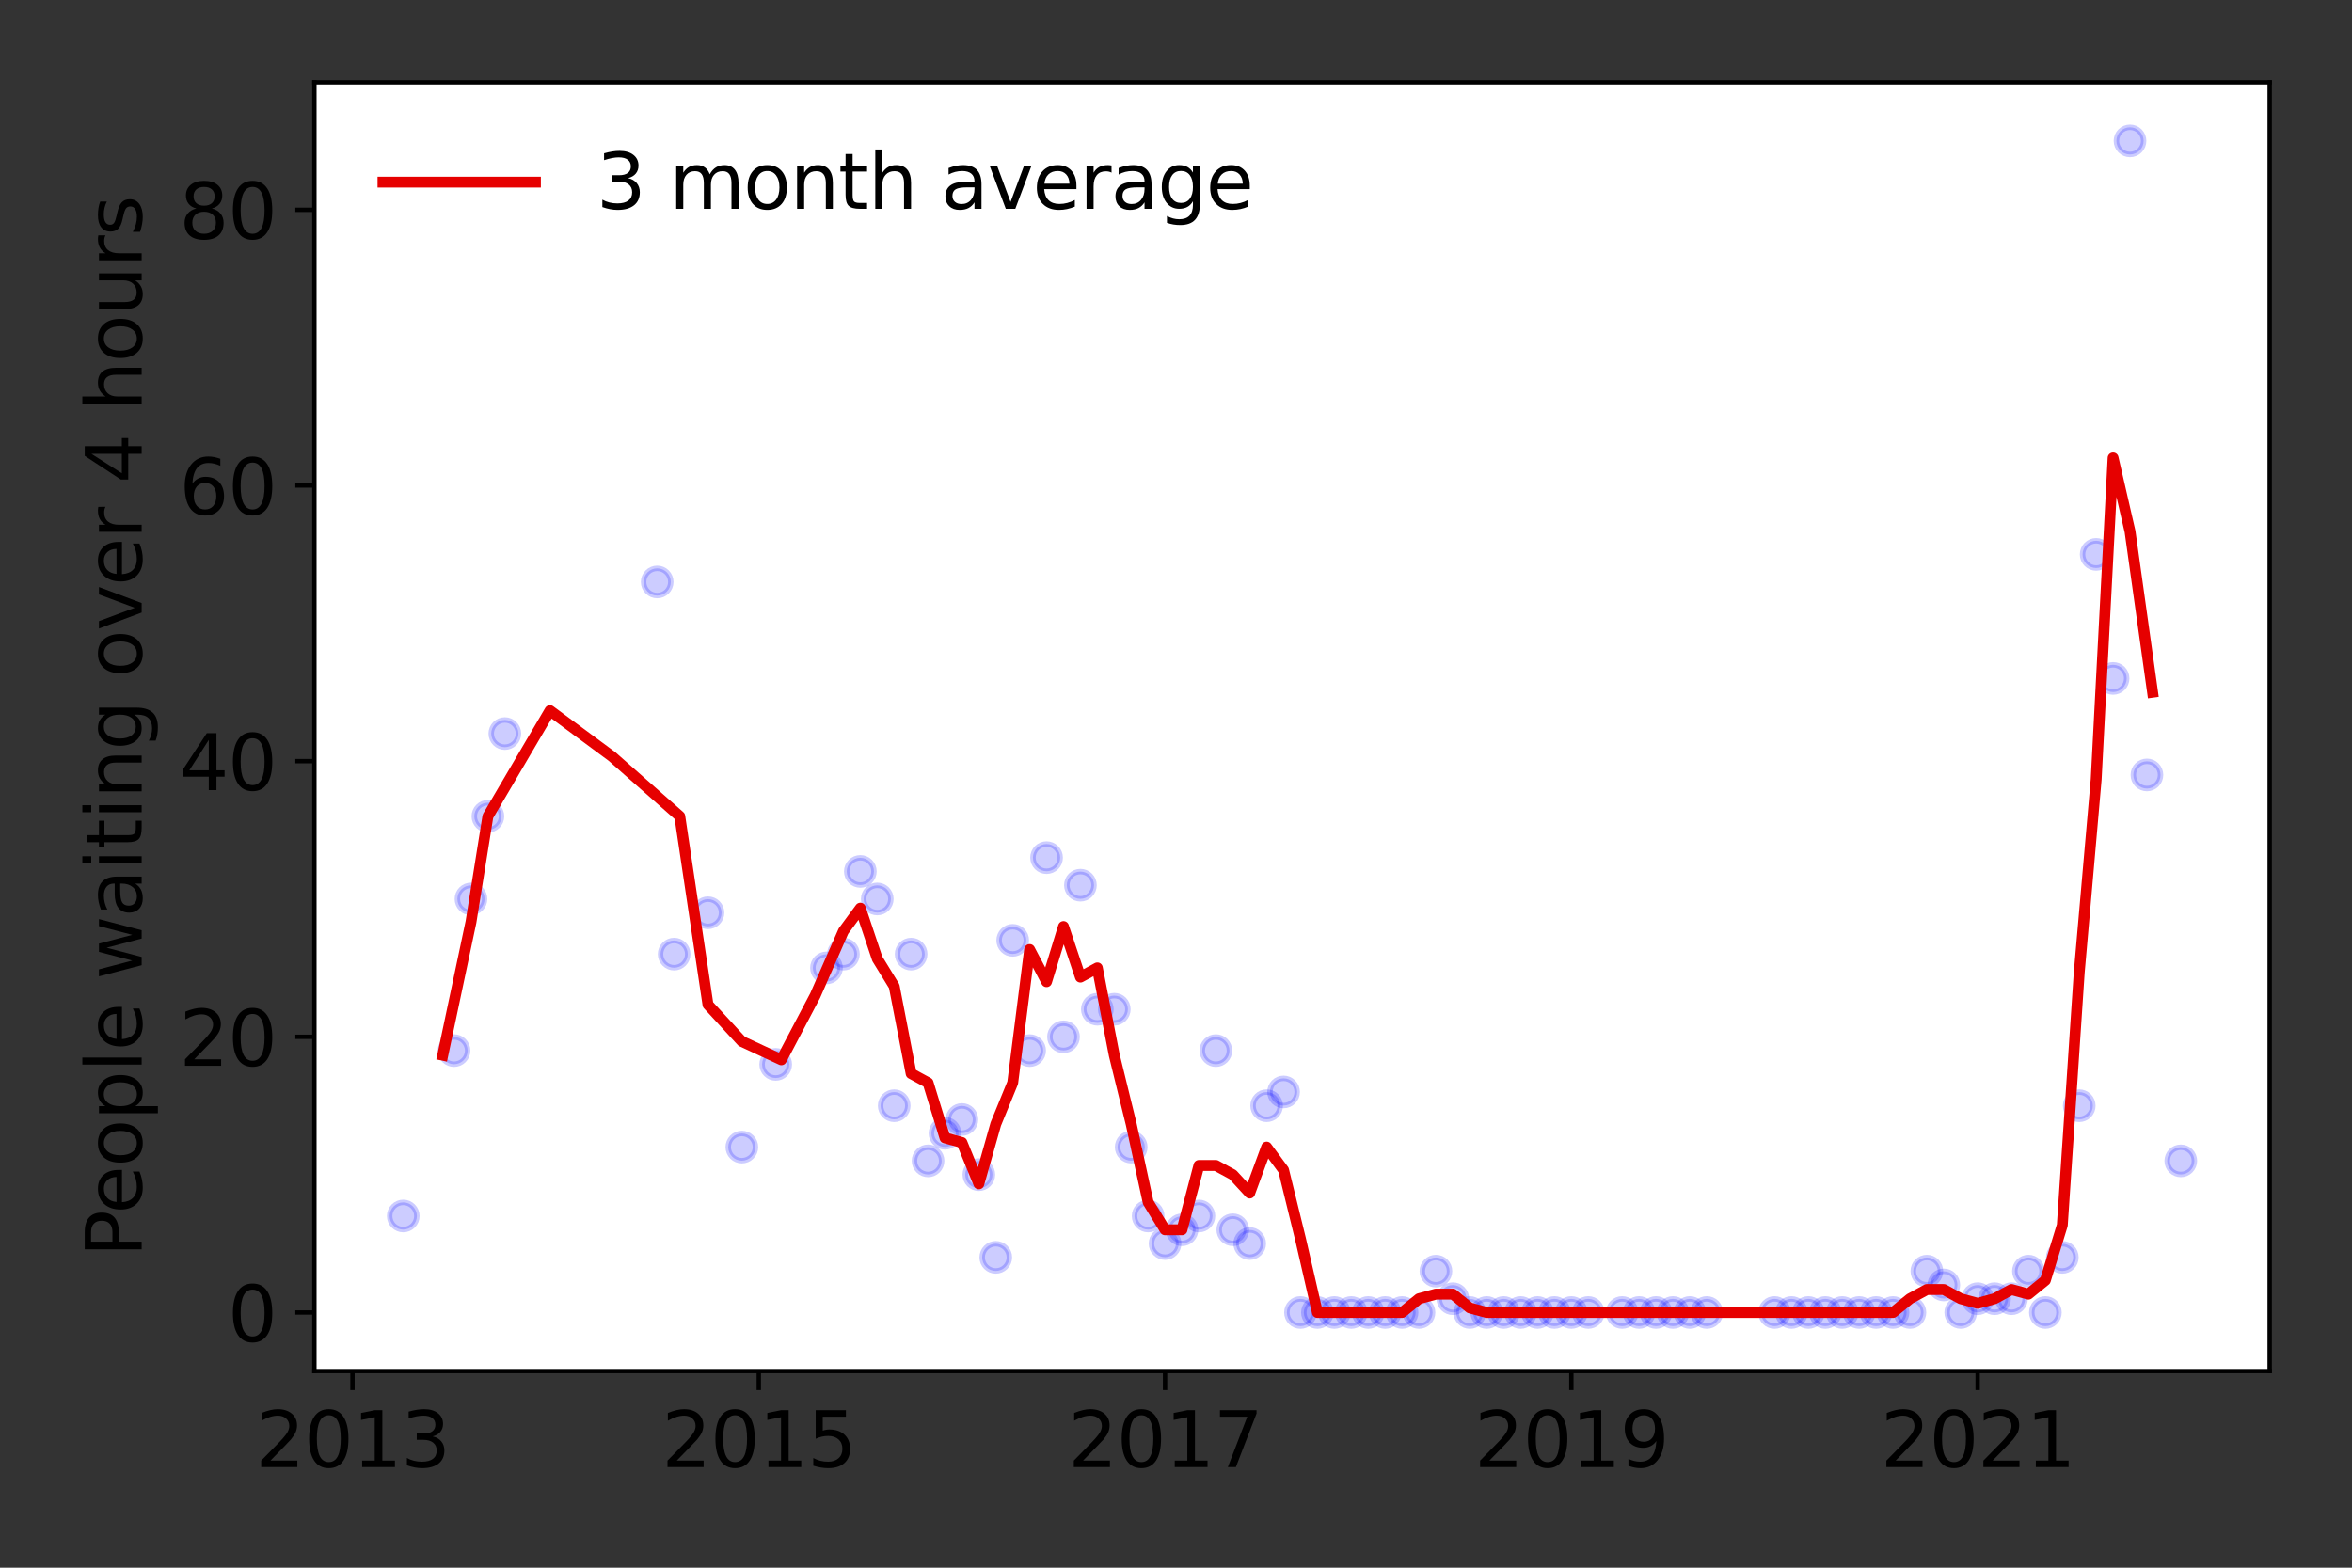 <?xml version="1.0" encoding="utf-8" standalone="no"?>
<!DOCTYPE svg PUBLIC "-//W3C//DTD SVG 1.1//EN"
  "http://www.w3.org/Graphics/SVG/1.1/DTD/svg11.dtd">
<svg height="288pt" version="1.1" viewBox="0 0 432 288" width="432pt" xmlns="http://www.w3.org/2000/svg" xmlns:xlink="http://www.w3.org/1999/xlink">
 <rect x="0" y="0" width="432" height="288" fill="#333333" stroke="none"/>
 <defs>
  <style type="text/css">*{stroke-linecap:butt;stroke-linejoin:round;}</style>
 </defs>
 <g id="figure_1">
  <g id="patch_1">
   <path d="M 0 288 
L 432 288 
L 432 0 
L 0 0 
z
" style="fill:none;"/>
  </g>
  <g id="axes_1">
   <g id="patch_2">
    <path d="M 57.745 251.88 
L 416.88 251.88 
L 416.88 15.12 
L 57.745 15.12 
z
" style="fill:#ffffff;"/>
   </g>
   <g id="matplotlib.axis_1">
    <g id="xtick_1">
     <g id="line2d_1">
      <defs>
       <path d="M 0 0 
L 0 3.5 
" id="m4ec3ceeb36" style="stroke:#000000;stroke-width:0.8;"/>
      </defs>
      <g>
       <use style="stroke:#000000;stroke-width:0.8;" x="64.741" xlink:href="#m4ec3ceeb36" y="251.88"/>
      </g>
     </g>
     <g id="text_1">
      <!-- 2013 -->
      <g transform="translate(46.926 269.518)scale(0.14 -0.14)">
       <defs>
        <path d="M 1228 531 
L 3431 531 
L 3431 0 
L 469 0 
L 469 531 
Q 828 903 1448 1529 
Q 2069 2156 2228 2338 
Q 2531 2678 2651 2914 
Q 2772 3150 2772 3378 
Q 2772 3750 2511 3984 
Q 2250 4219 1831 4219 
Q 1534 4219 1204 4116 
Q 875 4013 500 3803 
L 500 4441 
Q 881 4594 1212 4672 
Q 1544 4750 1819 4750 
Q 2544 4750 2975 4387 
Q 3406 4025 3406 3419 
Q 3406 3131 3298 2873 
Q 3191 2616 2906 2266 
Q 2828 2175 2409 1742 
Q 1991 1309 1228 531 
z
" id="DejaVuSans-32" transform="scale(0.016)"/>
        <path d="M 2034 4250 
Q 1547 4250 1301 3770 
Q 1056 3291 1056 2328 
Q 1056 1369 1301 889 
Q 1547 409 2034 409 
Q 2525 409 2770 889 
Q 3016 1369 3016 2328 
Q 3016 3291 2770 3770 
Q 2525 4250 2034 4250 
z
M 2034 4750 
Q 2819 4750 3233 4129 
Q 3647 3509 3647 2328 
Q 3647 1150 3233 529 
Q 2819 -91 2034 -91 
Q 1250 -91 836 529 
Q 422 1150 422 2328 
Q 422 3509 836 4129 
Q 1250 4750 2034 4750 
z
" id="DejaVuSans-30" transform="scale(0.016)"/>
        <path d="M 794 531 
L 1825 531 
L 1825 4091 
L 703 3866 
L 703 4441 
L 1819 4666 
L 2450 4666 
L 2450 531 
L 3481 531 
L 3481 0 
L 794 0 
L 794 531 
z
" id="DejaVuSans-31" transform="scale(0.016)"/>
        <path d="M 2597 2516 
Q 3050 2419 3304 2112 
Q 3559 1806 3559 1356 
Q 3559 666 3084 287 
Q 2609 -91 1734 -91 
Q 1441 -91 1130 -33 
Q 819 25 488 141 
L 488 750 
Q 750 597 1062 519 
Q 1375 441 1716 441 
Q 2309 441 2620 675 
Q 2931 909 2931 1356 
Q 2931 1769 2642 2001 
Q 2353 2234 1838 2234 
L 1294 2234 
L 1294 2753 
L 1863 2753 
Q 2328 2753 2575 2939 
Q 2822 3125 2822 3475 
Q 2822 3834 2567 4026 
Q 2313 4219 1838 4219 
Q 1578 4219 1281 4162 
Q 984 4106 628 3988 
L 628 4550 
Q 988 4650 1302 4700 
Q 1616 4750 1894 4750 
Q 2613 4750 3031 4423 
Q 3450 4097 3450 3541 
Q 3450 3153 3228 2886 
Q 3006 2619 2597 2516 
z
" id="DejaVuSans-33" transform="scale(0.016)"/>
       </defs>
       <use xlink:href="#DejaVuSans-32"/>
       <use x="63.623" xlink:href="#DejaVuSans-30"/>
       <use x="127.246" xlink:href="#DejaVuSans-31"/>
       <use x="190.869" xlink:href="#DejaVuSans-33"/>
      </g>
     </g>
    </g>
    <g id="xtick_2">
     <g id="line2d_2">
      <g>
       <use style="stroke:#000000;stroke-width:0.8;" x="139.367" xlink:href="#m4ec3ceeb36" y="251.88"/>
      </g>
     </g>
     <g id="text_2">
      <!-- 2015 -->
      <g transform="translate(121.552 269.518)scale(0.14 -0.14)">
       <defs>
        <path d="M 691 4666 
L 3169 4666 
L 3169 4134 
L 1269 4134 
L 1269 2991 
Q 1406 3038 1543 3061 
Q 1681 3084 1819 3084 
Q 2600 3084 3056 2656 
Q 3513 2228 3513 1497 
Q 3513 744 3044 326 
Q 2575 -91 1722 -91 
Q 1428 -91 1123 -41 
Q 819 9 494 109 
L 494 744 
Q 775 591 1075 516 
Q 1375 441 1709 441 
Q 2250 441 2565 725 
Q 2881 1009 2881 1497 
Q 2881 1984 2565 2268 
Q 2250 2553 1709 2553 
Q 1456 2553 1204 2497 
Q 953 2441 691 2322 
L 691 4666 
z
" id="DejaVuSans-35" transform="scale(0.016)"/>
       </defs>
       <use xlink:href="#DejaVuSans-32"/>
       <use x="63.623" xlink:href="#DejaVuSans-30"/>
       <use x="127.246" xlink:href="#DejaVuSans-31"/>
       <use x="190.869" xlink:href="#DejaVuSans-35"/>
      </g>
     </g>
    </g>
    <g id="xtick_3">
     <g id="line2d_3">
      <g>
       <use style="stroke:#000000;stroke-width:0.8;" x="213.992" xlink:href="#m4ec3ceeb36" y="251.88"/>
      </g>
     </g>
     <g id="text_3">
      <!-- 2017 -->
      <g transform="translate(196.177 269.518)scale(0.14 -0.14)">
       <defs>
        <path d="M 525 4666 
L 3525 4666 
L 3525 4397 
L 1831 0 
L 1172 0 
L 2766 4134 
L 525 4134 
L 525 4666 
z
" id="DejaVuSans-37" transform="scale(0.016)"/>
       </defs>
       <use xlink:href="#DejaVuSans-32"/>
       <use x="63.623" xlink:href="#DejaVuSans-30"/>
       <use x="127.246" xlink:href="#DejaVuSans-31"/>
       <use x="190.869" xlink:href="#DejaVuSans-37"/>
      </g>
     </g>
    </g>
    <g id="xtick_4">
     <g id="line2d_4">
      <g>
       <use style="stroke:#000000;stroke-width:0.8;" x="288.618" xlink:href="#m4ec3ceeb36" y="251.88"/>
      </g>
     </g>
     <g id="text_4">
      <!-- 2019 -->
      <g transform="translate(270.803 269.518)scale(0.14 -0.14)">
       <defs>
        <path d="M 703 97 
L 703 672 
Q 941 559 1184 500 
Q 1428 441 1663 441 
Q 2288 441 2617 861 
Q 2947 1281 2994 2138 
Q 2813 1869 2534 1725 
Q 2256 1581 1919 1581 
Q 1219 1581 811 2004 
Q 403 2428 403 3163 
Q 403 3881 828 4315 
Q 1253 4750 1959 4750 
Q 2769 4750 3195 4129 
Q 3622 3509 3622 2328 
Q 3622 1225 3098 567 
Q 2575 -91 1691 -91 
Q 1453 -91 1209 -44 
Q 966 3 703 97 
z
M 1959 2075 
Q 2384 2075 2632 2365 
Q 2881 2656 2881 3163 
Q 2881 3666 2632 3958 
Q 2384 4250 1959 4250 
Q 1534 4250 1286 3958 
Q 1038 3666 1038 3163 
Q 1038 2656 1286 2365 
Q 1534 2075 1959 2075 
z
" id="DejaVuSans-39" transform="scale(0.016)"/>
       </defs>
       <use xlink:href="#DejaVuSans-32"/>
       <use x="63.623" xlink:href="#DejaVuSans-30"/>
       <use x="127.246" xlink:href="#DejaVuSans-31"/>
       <use x="190.869" xlink:href="#DejaVuSans-39"/>
      </g>
     </g>
    </g>
    <g id="xtick_5">
     <g id="line2d_5">
      <g>
       <use style="stroke:#000000;stroke-width:0.8;" x="363.243" xlink:href="#m4ec3ceeb36" y="251.88"/>
      </g>
     </g>
     <g id="text_5">
      <!-- 2021 -->
      <g transform="translate(345.428 269.518)scale(0.14 -0.14)">
       <use xlink:href="#DejaVuSans-32"/>
       <use x="63.623" xlink:href="#DejaVuSans-30"/>
       <use x="127.246" xlink:href="#DejaVuSans-32"/>
       <use x="190.869" xlink:href="#DejaVuSans-31"/>
      </g>
     </g>
    </g>
   </g>
   <g id="matplotlib.axis_2">
    <g id="ytick_1">
     <g id="line2d_6">
      <defs>
       <path d="M 0 0 
L -3.5 0 
" id="m75cad07bdc" style="stroke:#000000;stroke-width:0.8;"/>
      </defs>
      <g>
       <use style="stroke:#000000;stroke-width:0.8;" x="57.745" xlink:href="#m75cad07bdc" y="241.118"/>
      </g>
     </g>
     <g id="text_6">
      <!-- 0 -->
      <g transform="translate(41.837 246.437)scale(0.14 -0.14)">
       <use xlink:href="#DejaVuSans-30"/>
      </g>
     </g>
    </g>
    <g id="ytick_2">
     <g id="line2d_7">
      <g>
       <use style="stroke:#000000;stroke-width:0.8;" x="57.745" xlink:href="#m75cad07bdc" y="190.474"/>
      </g>
     </g>
     <g id="text_7">
      <!-- 20 -->
      <g transform="translate(32.93 195.793)scale(0.14 -0.14)">
       <use xlink:href="#DejaVuSans-32"/>
       <use x="63.623" xlink:href="#DejaVuSans-30"/>
      </g>
     </g>
    </g>
    <g id="ytick_3">
     <g id="line2d_8">
      <g>
       <use style="stroke:#000000;stroke-width:0.8;" x="57.745" xlink:href="#m75cad07bdc" y="139.83"/>
      </g>
     </g>
     <g id="text_8">
      <!-- 40 -->
      <g transform="translate(32.93 145.149)scale(0.14 -0.14)">
       <defs>
        <path d="M 2419 4116 
L 825 1625 
L 2419 1625 
L 2419 4116 
z
M 2253 4666 
L 3047 4666 
L 3047 1625 
L 3713 1625 
L 3713 1100 
L 3047 1100 
L 3047 0 
L 2419 0 
L 2419 1100 
L 313 1100 
L 313 1709 
L 2253 4666 
z
" id="DejaVuSans-34" transform="scale(0.016)"/>
       </defs>
       <use xlink:href="#DejaVuSans-34"/>
       <use x="63.623" xlink:href="#DejaVuSans-30"/>
      </g>
     </g>
    </g>
    <g id="ytick_4">
     <g id="line2d_9">
      <g>
       <use style="stroke:#000000;stroke-width:0.8;" x="57.745" xlink:href="#m75cad07bdc" y="89.187"/>
      </g>
     </g>
     <g id="text_9">
      <!-- 60 -->
      <g transform="translate(32.93 94.506)scale(0.14 -0.14)">
       <defs>
        <path d="M 2113 2584 
Q 1688 2584 1439 2293 
Q 1191 2003 1191 1497 
Q 1191 994 1439 701 
Q 1688 409 2113 409 
Q 2538 409 2786 701 
Q 3034 994 3034 1497 
Q 3034 2003 2786 2293 
Q 2538 2584 2113 2584 
z
M 3366 4563 
L 3366 3988 
Q 3128 4100 2886 4159 
Q 2644 4219 2406 4219 
Q 1781 4219 1451 3797 
Q 1122 3375 1075 2522 
Q 1259 2794 1537 2939 
Q 1816 3084 2150 3084 
Q 2853 3084 3261 2657 
Q 3669 2231 3669 1497 
Q 3669 778 3244 343 
Q 2819 -91 2113 -91 
Q 1303 -91 875 529 
Q 447 1150 447 2328 
Q 447 3434 972 4092 
Q 1497 4750 2381 4750 
Q 2619 4750 2861 4703 
Q 3103 4656 3366 4563 
z
" id="DejaVuSans-36" transform="scale(0.016)"/>
       </defs>
       <use xlink:href="#DejaVuSans-36"/>
       <use x="63.623" xlink:href="#DejaVuSans-30"/>
      </g>
     </g>
    </g>
    <g id="ytick_5">
     <g id="line2d_10">
      <g>
       <use style="stroke:#000000;stroke-width:0.8;" x="57.745" xlink:href="#m75cad07bdc" y="38.543"/>
      </g>
     </g>
     <g id="text_10">
      <!-- 80 -->
      <g transform="translate(32.93 43.862)scale(0.14 -0.14)">
       <defs>
        <path d="M 2034 2216 
Q 1584 2216 1326 1975 
Q 1069 1734 1069 1313 
Q 1069 891 1326 650 
Q 1584 409 2034 409 
Q 2484 409 2743 651 
Q 3003 894 3003 1313 
Q 3003 1734 2745 1975 
Q 2488 2216 2034 2216 
z
M 1403 2484 
Q 997 2584 770 2862 
Q 544 3141 544 3541 
Q 544 4100 942 4425 
Q 1341 4750 2034 4750 
Q 2731 4750 3128 4425 
Q 3525 4100 3525 3541 
Q 3525 3141 3298 2862 
Q 3072 2584 2669 2484 
Q 3125 2378 3379 2068 
Q 3634 1759 3634 1313 
Q 3634 634 3220 271 
Q 2806 -91 2034 -91 
Q 1263 -91 848 271 
Q 434 634 434 1313 
Q 434 1759 690 2068 
Q 947 2378 1403 2484 
z
M 1172 3481 
Q 1172 3119 1398 2916 
Q 1625 2713 2034 2713 
Q 2441 2713 2670 2916 
Q 2900 3119 2900 3481 
Q 2900 3844 2670 4047 
Q 2441 4250 2034 4250 
Q 1625 4250 1398 4047 
Q 1172 3844 1172 3481 
z
" id="DejaVuSans-38" transform="scale(0.016)"/>
       </defs>
       <use xlink:href="#DejaVuSans-38"/>
       <use x="63.623" xlink:href="#DejaVuSans-30"/>
      </g>
     </g>
    </g>
    <g id="text_11">
     <!-- People waiting over 4 hours -->
     <g transform="translate(26.018 230.925)rotate(-90)scale(0.14 -0.14)">
      <defs>
       <path d="M 1259 4147 
L 1259 2394 
L 2053 2394 
Q 2494 2394 2734 2622 
Q 2975 2850 2975 3272 
Q 2975 3691 2734 3919 
Q 2494 4147 2053 4147 
L 1259 4147 
z
M 628 4666 
L 2053 4666 
Q 2838 4666 3239 4311 
Q 3641 3956 3641 3272 
Q 3641 2581 3239 2228 
Q 2838 1875 2053 1875 
L 1259 1875 
L 1259 0 
L 628 0 
L 628 4666 
z
" id="DejaVuSans-50" transform="scale(0.016)"/>
       <path d="M 3597 1894 
L 3597 1613 
L 953 1613 
Q 991 1019 1311 708 
Q 1631 397 2203 397 
Q 2534 397 2845 478 
Q 3156 559 3463 722 
L 3463 178 
Q 3153 47 2828 -22 
Q 2503 -91 2169 -91 
Q 1331 -91 842 396 
Q 353 884 353 1716 
Q 353 2575 817 3079 
Q 1281 3584 2069 3584 
Q 2775 3584 3186 3129 
Q 3597 2675 3597 1894 
z
M 3022 2063 
Q 3016 2534 2758 2815 
Q 2500 3097 2075 3097 
Q 1594 3097 1305 2825 
Q 1016 2553 972 2059 
L 3022 2063 
z
" id="DejaVuSans-65" transform="scale(0.016)"/>
       <path d="M 1959 3097 
Q 1497 3097 1228 2736 
Q 959 2375 959 1747 
Q 959 1119 1226 758 
Q 1494 397 1959 397 
Q 2419 397 2687 759 
Q 2956 1122 2956 1747 
Q 2956 2369 2687 2733 
Q 2419 3097 1959 3097 
z
M 1959 3584 
Q 2709 3584 3137 3096 
Q 3566 2609 3566 1747 
Q 3566 888 3137 398 
Q 2709 -91 1959 -91 
Q 1206 -91 779 398 
Q 353 888 353 1747 
Q 353 2609 779 3096 
Q 1206 3584 1959 3584 
z
" id="DejaVuSans-6f" transform="scale(0.016)"/>
       <path d="M 1159 525 
L 1159 -1331 
L 581 -1331 
L 581 3500 
L 1159 3500 
L 1159 2969 
Q 1341 3281 1617 3432 
Q 1894 3584 2278 3584 
Q 2916 3584 3314 3078 
Q 3713 2572 3713 1747 
Q 3713 922 3314 415 
Q 2916 -91 2278 -91 
Q 1894 -91 1617 61 
Q 1341 213 1159 525 
z
M 3116 1747 
Q 3116 2381 2855 2742 
Q 2594 3103 2138 3103 
Q 1681 3103 1420 2742 
Q 1159 2381 1159 1747 
Q 1159 1113 1420 752 
Q 1681 391 2138 391 
Q 2594 391 2855 752 
Q 3116 1113 3116 1747 
z
" id="DejaVuSans-70" transform="scale(0.016)"/>
       <path d="M 603 4863 
L 1178 4863 
L 1178 0 
L 603 0 
L 603 4863 
z
" id="DejaVuSans-6c" transform="scale(0.016)"/>
       <path id="DejaVuSans-20" transform="scale(0.016)"/>
       <path d="M 269 3500 
L 844 3500 
L 1563 769 
L 2278 3500 
L 2956 3500 
L 3675 769 
L 4391 3500 
L 4966 3500 
L 4050 0 
L 3372 0 
L 2619 2869 
L 1863 0 
L 1184 0 
L 269 3500 
z
" id="DejaVuSans-77" transform="scale(0.016)"/>
       <path d="M 2194 1759 
Q 1497 1759 1228 1600 
Q 959 1441 959 1056 
Q 959 750 1161 570 
Q 1363 391 1709 391 
Q 2188 391 2477 730 
Q 2766 1069 2766 1631 
L 2766 1759 
L 2194 1759 
z
M 3341 1997 
L 3341 0 
L 2766 0 
L 2766 531 
Q 2569 213 2275 61 
Q 1981 -91 1556 -91 
Q 1019 -91 701 211 
Q 384 513 384 1019 
Q 384 1609 779 1909 
Q 1175 2209 1959 2209 
L 2766 2209 
L 2766 2266 
Q 2766 2663 2505 2880 
Q 2244 3097 1772 3097 
Q 1472 3097 1187 3025 
Q 903 2953 641 2809 
L 641 3341 
Q 956 3463 1253 3523 
Q 1550 3584 1831 3584 
Q 2591 3584 2966 3190 
Q 3341 2797 3341 1997 
z
" id="DejaVuSans-61" transform="scale(0.016)"/>
       <path d="M 603 3500 
L 1178 3500 
L 1178 0 
L 603 0 
L 603 3500 
z
M 603 4863 
L 1178 4863 
L 1178 4134 
L 603 4134 
L 603 4863 
z
" id="DejaVuSans-69" transform="scale(0.016)"/>
       <path d="M 1172 4494 
L 1172 3500 
L 2356 3500 
L 2356 3053 
L 1172 3053 
L 1172 1153 
Q 1172 725 1289 603 
Q 1406 481 1766 481 
L 2356 481 
L 2356 0 
L 1766 0 
Q 1100 0 847 248 
Q 594 497 594 1153 
L 594 3053 
L 172 3053 
L 172 3500 
L 594 3500 
L 594 4494 
L 1172 4494 
z
" id="DejaVuSans-74" transform="scale(0.016)"/>
       <path d="M 3513 2113 
L 3513 0 
L 2938 0 
L 2938 2094 
Q 2938 2591 2744 2837 
Q 2550 3084 2163 3084 
Q 1697 3084 1428 2787 
Q 1159 2491 1159 1978 
L 1159 0 
L 581 0 
L 581 3500 
L 1159 3500 
L 1159 2956 
Q 1366 3272 1645 3428 
Q 1925 3584 2291 3584 
Q 2894 3584 3203 3211 
Q 3513 2838 3513 2113 
z
" id="DejaVuSans-6e" transform="scale(0.016)"/>
       <path d="M 2906 1791 
Q 2906 2416 2648 2759 
Q 2391 3103 1925 3103 
Q 1463 3103 1205 2759 
Q 947 2416 947 1791 
Q 947 1169 1205 825 
Q 1463 481 1925 481 
Q 2391 481 2648 825 
Q 2906 1169 2906 1791 
z
M 3481 434 
Q 3481 -459 3084 -895 
Q 2688 -1331 1869 -1331 
Q 1566 -1331 1297 -1286 
Q 1028 -1241 775 -1147 
L 775 -588 
Q 1028 -725 1275 -790 
Q 1522 -856 1778 -856 
Q 2344 -856 2625 -561 
Q 2906 -266 2906 331 
L 2906 616 
Q 2728 306 2450 153 
Q 2172 0 1784 0 
Q 1141 0 747 490 
Q 353 981 353 1791 
Q 353 2603 747 3093 
Q 1141 3584 1784 3584 
Q 2172 3584 2450 3431 
Q 2728 3278 2906 2969 
L 2906 3500 
L 3481 3500 
L 3481 434 
z
" id="DejaVuSans-67" transform="scale(0.016)"/>
       <path d="M 191 3500 
L 800 3500 
L 1894 563 
L 2988 3500 
L 3597 3500 
L 2284 0 
L 1503 0 
L 191 3500 
z
" id="DejaVuSans-76" transform="scale(0.016)"/>
       <path d="M 2631 2963 
Q 2534 3019 2420 3045 
Q 2306 3072 2169 3072 
Q 1681 3072 1420 2755 
Q 1159 2438 1159 1844 
L 1159 0 
L 581 0 
L 581 3500 
L 1159 3500 
L 1159 2956 
Q 1341 3275 1631 3429 
Q 1922 3584 2338 3584 
Q 2397 3584 2469 3576 
Q 2541 3569 2628 3553 
L 2631 2963 
z
" id="DejaVuSans-72" transform="scale(0.016)"/>
       <path d="M 3513 2113 
L 3513 0 
L 2938 0 
L 2938 2094 
Q 2938 2591 2744 2837 
Q 2550 3084 2163 3084 
Q 1697 3084 1428 2787 
Q 1159 2491 1159 1978 
L 1159 0 
L 581 0 
L 581 4863 
L 1159 4863 
L 1159 2956 
Q 1366 3272 1645 3428 
Q 1925 3584 2291 3584 
Q 2894 3584 3203 3211 
Q 3513 2838 3513 2113 
z
" id="DejaVuSans-68" transform="scale(0.016)"/>
       <path d="M 544 1381 
L 544 3500 
L 1119 3500 
L 1119 1403 
Q 1119 906 1312 657 
Q 1506 409 1894 409 
Q 2359 409 2629 706 
Q 2900 1003 2900 1516 
L 2900 3500 
L 3475 3500 
L 3475 0 
L 2900 0 
L 2900 538 
Q 2691 219 2414 64 
Q 2138 -91 1772 -91 
Q 1169 -91 856 284 
Q 544 659 544 1381 
z
M 1991 3584 
L 1991 3584 
z
" id="DejaVuSans-75" transform="scale(0.016)"/>
       <path d="M 2834 3397 
L 2834 2853 
Q 2591 2978 2328 3040 
Q 2066 3103 1784 3103 
Q 1356 3103 1142 2972 
Q 928 2841 928 2578 
Q 928 2378 1081 2264 
Q 1234 2150 1697 2047 
L 1894 2003 
Q 2506 1872 2764 1633 
Q 3022 1394 3022 966 
Q 3022 478 2636 193 
Q 2250 -91 1575 -91 
Q 1294 -91 989 -36 
Q 684 19 347 128 
L 347 722 
Q 666 556 975 473 
Q 1284 391 1588 391 
Q 1994 391 2212 530 
Q 2431 669 2431 922 
Q 2431 1156 2273 1281 
Q 2116 1406 1581 1522 
L 1381 1569 
Q 847 1681 609 1914 
Q 372 2147 372 2553 
Q 372 3047 722 3315 
Q 1072 3584 1716 3584 
Q 2034 3584 2315 3537 
Q 2597 3491 2834 3397 
z
" id="DejaVuSans-73" transform="scale(0.016)"/>
      </defs>
      <use xlink:href="#DejaVuSans-50"/>
      <use x="56.678" xlink:href="#DejaVuSans-65"/>
      <use x="118.201" xlink:href="#DejaVuSans-6f"/>
      <use x="179.383" xlink:href="#DejaVuSans-70"/>
      <use x="242.859" xlink:href="#DejaVuSans-6c"/>
      <use x="270.643" xlink:href="#DejaVuSans-65"/>
      <use x="332.166" xlink:href="#DejaVuSans-20"/>
      <use x="363.953" xlink:href="#DejaVuSans-77"/>
      <use x="445.74" xlink:href="#DejaVuSans-61"/>
      <use x="507.02" xlink:href="#DejaVuSans-69"/>
      <use x="534.803" xlink:href="#DejaVuSans-74"/>
      <use x="574.012" xlink:href="#DejaVuSans-69"/>
      <use x="601.795" xlink:href="#DejaVuSans-6e"/>
      <use x="665.174" xlink:href="#DejaVuSans-67"/>
      <use x="728.65" xlink:href="#DejaVuSans-20"/>
      <use x="760.438" xlink:href="#DejaVuSans-6f"/>
      <use x="821.619" xlink:href="#DejaVuSans-76"/>
      <use x="880.799" xlink:href="#DejaVuSans-65"/>
      <use x="942.322" xlink:href="#DejaVuSans-72"/>
      <use x="983.436" xlink:href="#DejaVuSans-20"/>
      <use x="1015.223" xlink:href="#DejaVuSans-34"/>
      <use x="1078.846" xlink:href="#DejaVuSans-20"/>
      <use x="1110.633" xlink:href="#DejaVuSans-68"/>
      <use x="1174.012" xlink:href="#DejaVuSans-6f"/>
      <use x="1235.193" xlink:href="#DejaVuSans-75"/>
      <use x="1298.572" xlink:href="#DejaVuSans-72"/>
      <use x="1339.686" xlink:href="#DejaVuSans-73"/>
     </g>
    </g>
   </g>
   <g id="line2d_11">
    <defs>
     <path d="M 0 2.5 
C 0.663 2.5 1.299 2.237 1.768 1.768 
C 2.237 1.299 2.5 0.663 2.5 0 
C 2.5 -0.663 2.237 -1.299 1.768 -1.768 
C 1.299 -2.237 0.663 -2.5 0 -2.5 
C -0.663 -2.5 -1.299 -2.237 -1.768 -1.768 
C -2.237 -1.299 -2.5 -0.663 -2.5 0 
C -2.5 0.663 -2.237 1.299 -1.768 1.768 
C -1.299 2.237 -0.663 2.5 0 2.5 
z
" id="m54a69dcdd5" style="stroke:#0000ff;stroke-opacity:0.2;"/>
    </defs>
    <g clip-path="url(#pb41543abfb)">
     <use style="fill:#0000ff;fill-opacity:0.2;stroke:#0000ff;stroke-opacity:0.2;" x="400.556" xlink:href="#m54a69dcdd5" y="213.264"/>
     <use style="fill:#0000ff;fill-opacity:0.2;stroke:#0000ff;stroke-opacity:0.2;" x="394.337" xlink:href="#m54a69dcdd5" y="142.363"/>
     <use style="fill:#0000ff;fill-opacity:0.2;stroke:#0000ff;stroke-opacity:0.2;" x="391.228" xlink:href="#m54a69dcdd5" y="25.882"/>
     <use style="fill:#0000ff;fill-opacity:0.2;stroke:#0000ff;stroke-opacity:0.2;" x="388.118" xlink:href="#m54a69dcdd5" y="124.637"/>
     <use style="fill:#0000ff;fill-opacity:0.2;stroke:#0000ff;stroke-opacity:0.2;" x="385.009" xlink:href="#m54a69dcdd5" y="101.848"/>
     <use style="fill:#0000ff;fill-opacity:0.2;stroke:#0000ff;stroke-opacity:0.2;" x="381.899" xlink:href="#m54a69dcdd5" y="203.135"/>
     <use style="fill:#0000ff;fill-opacity:0.2;stroke:#0000ff;stroke-opacity:0.2;" x="378.79" xlink:href="#m54a69dcdd5" y="230.989"/>
     <use style="fill:#0000ff;fill-opacity:0.2;stroke:#0000ff;stroke-opacity:0.2;" x="375.681" xlink:href="#m54a69dcdd5" y="241.118"/>
     <use style="fill:#0000ff;fill-opacity:0.2;stroke:#0000ff;stroke-opacity:0.2;" x="372.571" xlink:href="#m54a69dcdd5" y="233.522"/>
     <use style="fill:#0000ff;fill-opacity:0.2;stroke:#0000ff;stroke-opacity:0.2;" x="369.462" xlink:href="#m54a69dcdd5" y="238.586"/>
     <use style="fill:#0000ff;fill-opacity:0.2;stroke:#0000ff;stroke-opacity:0.2;" x="366.352" xlink:href="#m54a69dcdd5" y="238.586"/>
     <use style="fill:#0000ff;fill-opacity:0.2;stroke:#0000ff;stroke-opacity:0.2;" x="363.243" xlink:href="#m54a69dcdd5" y="238.586"/>
     <use style="fill:#0000ff;fill-opacity:0.2;stroke:#0000ff;stroke-opacity:0.2;" x="360.134" xlink:href="#m54a69dcdd5" y="241.118"/>
     <use style="fill:#0000ff;fill-opacity:0.2;stroke:#0000ff;stroke-opacity:0.2;" x="357.024" xlink:href="#m54a69dcdd5" y="236.054"/>
     <use style="fill:#0000ff;fill-opacity:0.2;stroke:#0000ff;stroke-opacity:0.2;" x="353.915" xlink:href="#m54a69dcdd5" y="233.522"/>
     <use style="fill:#0000ff;fill-opacity:0.2;stroke:#0000ff;stroke-opacity:0.2;" x="350.805" xlink:href="#m54a69dcdd5" y="241.118"/>
     <use style="fill:#0000ff;fill-opacity:0.2;stroke:#0000ff;stroke-opacity:0.2;" x="347.696" xlink:href="#m54a69dcdd5" y="241.118"/>
     <use style="fill:#0000ff;fill-opacity:0.2;stroke:#0000ff;stroke-opacity:0.2;" x="344.587" xlink:href="#m54a69dcdd5" y="241.118"/>
     <use style="fill:#0000ff;fill-opacity:0.2;stroke:#0000ff;stroke-opacity:0.2;" x="341.477" xlink:href="#m54a69dcdd5" y="241.118"/>
     <use style="fill:#0000ff;fill-opacity:0.2;stroke:#0000ff;stroke-opacity:0.2;" x="338.368" xlink:href="#m54a69dcdd5" y="241.118"/>
     <use style="fill:#0000ff;fill-opacity:0.2;stroke:#0000ff;stroke-opacity:0.2;" x="335.258" xlink:href="#m54a69dcdd5" y="241.118"/>
     <use style="fill:#0000ff;fill-opacity:0.2;stroke:#0000ff;stroke-opacity:0.2;" x="332.149" xlink:href="#m54a69dcdd5" y="241.118"/>
     <use style="fill:#0000ff;fill-opacity:0.2;stroke:#0000ff;stroke-opacity:0.2;" x="329.04" xlink:href="#m54a69dcdd5" y="241.118"/>
     <use style="fill:#0000ff;fill-opacity:0.2;stroke:#0000ff;stroke-opacity:0.2;" x="325.93" xlink:href="#m54a69dcdd5" y="241.118"/>
     <use style="fill:#0000ff;fill-opacity:0.2;stroke:#0000ff;stroke-opacity:0.2;" x="313.493" xlink:href="#m54a69dcdd5" y="241.118"/>
     <use style="fill:#0000ff;fill-opacity:0.2;stroke:#0000ff;stroke-opacity:0.2;" x="310.383" xlink:href="#m54a69dcdd5" y="241.118"/>
     <use style="fill:#0000ff;fill-opacity:0.2;stroke:#0000ff;stroke-opacity:0.2;" x="307.274" xlink:href="#m54a69dcdd5" y="241.118"/>
     <use style="fill:#0000ff;fill-opacity:0.2;stroke:#0000ff;stroke-opacity:0.2;" x="304.164" xlink:href="#m54a69dcdd5" y="241.118"/>
     <use style="fill:#0000ff;fill-opacity:0.2;stroke:#0000ff;stroke-opacity:0.2;" x="301.055" xlink:href="#m54a69dcdd5" y="241.118"/>
     <use style="fill:#0000ff;fill-opacity:0.2;stroke:#0000ff;stroke-opacity:0.2;" x="297.946" xlink:href="#m54a69dcdd5" y="241.118"/>
     <use style="fill:#0000ff;fill-opacity:0.2;stroke:#0000ff;stroke-opacity:0.2;" x="291.727" xlink:href="#m54a69dcdd5" y="241.118"/>
     <use style="fill:#0000ff;fill-opacity:0.2;stroke:#0000ff;stroke-opacity:0.2;" x="288.618" xlink:href="#m54a69dcdd5" y="241.118"/>
     <use style="fill:#0000ff;fill-opacity:0.2;stroke:#0000ff;stroke-opacity:0.2;" x="285.508" xlink:href="#m54a69dcdd5" y="241.118"/>
     <use style="fill:#0000ff;fill-opacity:0.2;stroke:#0000ff;stroke-opacity:0.2;" x="282.399" xlink:href="#m54a69dcdd5" y="241.118"/>
     <use style="fill:#0000ff;fill-opacity:0.2;stroke:#0000ff;stroke-opacity:0.2;" x="279.289" xlink:href="#m54a69dcdd5" y="241.118"/>
     <use style="fill:#0000ff;fill-opacity:0.2;stroke:#0000ff;stroke-opacity:0.2;" x="276.18" xlink:href="#m54a69dcdd5" y="241.118"/>
     <use style="fill:#0000ff;fill-opacity:0.2;stroke:#0000ff;stroke-opacity:0.2;" x="273.071" xlink:href="#m54a69dcdd5" y="241.118"/>
     <use style="fill:#0000ff;fill-opacity:0.2;stroke:#0000ff;stroke-opacity:0.2;" x="269.961" xlink:href="#m54a69dcdd5" y="241.118"/>
     <use style="fill:#0000ff;fill-opacity:0.2;stroke:#0000ff;stroke-opacity:0.2;" x="266.852" xlink:href="#m54a69dcdd5" y="238.586"/>
     <use style="fill:#0000ff;fill-opacity:0.2;stroke:#0000ff;stroke-opacity:0.2;" x="263.742" xlink:href="#m54a69dcdd5" y="233.522"/>
     <use style="fill:#0000ff;fill-opacity:0.2;stroke:#0000ff;stroke-opacity:0.2;" x="260.633" xlink:href="#m54a69dcdd5" y="241.118"/>
     <use style="fill:#0000ff;fill-opacity:0.2;stroke:#0000ff;stroke-opacity:0.2;" x="257.524" xlink:href="#m54a69dcdd5" y="241.118"/>
     <use style="fill:#0000ff;fill-opacity:0.2;stroke:#0000ff;stroke-opacity:0.2;" x="254.414" xlink:href="#m54a69dcdd5" y="241.118"/>
     <use style="fill:#0000ff;fill-opacity:0.2;stroke:#0000ff;stroke-opacity:0.2;" x="251.305" xlink:href="#m54a69dcdd5" y="241.118"/>
     <use style="fill:#0000ff;fill-opacity:0.2;stroke:#0000ff;stroke-opacity:0.2;" x="248.195" xlink:href="#m54a69dcdd5" y="241.118"/>
     <use style="fill:#0000ff;fill-opacity:0.2;stroke:#0000ff;stroke-opacity:0.2;" x="245.086" xlink:href="#m54a69dcdd5" y="241.118"/>
     <use style="fill:#0000ff;fill-opacity:0.2;stroke:#0000ff;stroke-opacity:0.2;" x="241.977" xlink:href="#m54a69dcdd5" y="241.118"/>
     <use style="fill:#0000ff;fill-opacity:0.2;stroke:#0000ff;stroke-opacity:0.2;" x="238.867" xlink:href="#m54a69dcdd5" y="241.118"/>
     <use style="fill:#0000ff;fill-opacity:0.2;stroke:#0000ff;stroke-opacity:0.2;" x="235.758" xlink:href="#m54a69dcdd5" y="200.603"/>
     <use style="fill:#0000ff;fill-opacity:0.2;stroke:#0000ff;stroke-opacity:0.2;" x="232.648" xlink:href="#m54a69dcdd5" y="203.135"/>
     <use style="fill:#0000ff;fill-opacity:0.2;stroke:#0000ff;stroke-opacity:0.2;" x="229.539" xlink:href="#m54a69dcdd5" y="228.457"/>
     <use style="fill:#0000ff;fill-opacity:0.2;stroke:#0000ff;stroke-opacity:0.2;" x="226.43" xlink:href="#m54a69dcdd5" y="225.925"/>
     <use style="fill:#0000ff;fill-opacity:0.2;stroke:#0000ff;stroke-opacity:0.2;" x="223.32" xlink:href="#m54a69dcdd5" y="193.007"/>
     <use style="fill:#0000ff;fill-opacity:0.2;stroke:#0000ff;stroke-opacity:0.2;" x="220.211" xlink:href="#m54a69dcdd5" y="223.393"/>
     <use style="fill:#0000ff;fill-opacity:0.2;stroke:#0000ff;stroke-opacity:0.2;" x="217.101" xlink:href="#m54a69dcdd5" y="225.925"/>
     <use style="fill:#0000ff;fill-opacity:0.2;stroke:#0000ff;stroke-opacity:0.2;" x="213.992" xlink:href="#m54a69dcdd5" y="228.457"/>
     <use style="fill:#0000ff;fill-opacity:0.2;stroke:#0000ff;stroke-opacity:0.2;" x="210.883" xlink:href="#m54a69dcdd5" y="223.393"/>
     <use style="fill:#0000ff;fill-opacity:0.2;stroke:#0000ff;stroke-opacity:0.2;" x="207.773" xlink:href="#m54a69dcdd5" y="210.732"/>
     <use style="fill:#0000ff;fill-opacity:0.2;stroke:#0000ff;stroke-opacity:0.2;" x="204.664" xlink:href="#m54a69dcdd5" y="185.41"/>
     <use style="fill:#0000ff;fill-opacity:0.2;stroke:#0000ff;stroke-opacity:0.2;" x="201.554" xlink:href="#m54a69dcdd5" y="185.41"/>
     <use style="fill:#0000ff;fill-opacity:0.2;stroke:#0000ff;stroke-opacity:0.2;" x="198.445" xlink:href="#m54a69dcdd5" y="162.62"/>
     <use style="fill:#0000ff;fill-opacity:0.2;stroke:#0000ff;stroke-opacity:0.2;" x="195.336" xlink:href="#m54a69dcdd5" y="190.474"/>
     <use style="fill:#0000ff;fill-opacity:0.2;stroke:#0000ff;stroke-opacity:0.2;" x="192.226" xlink:href="#m54a69dcdd5" y="157.556"/>
     <use style="fill:#0000ff;fill-opacity:0.2;stroke:#0000ff;stroke-opacity:0.2;" x="189.117" xlink:href="#m54a69dcdd5" y="193.007"/>
     <use style="fill:#0000ff;fill-opacity:0.2;stroke:#0000ff;stroke-opacity:0.2;" x="186.007" xlink:href="#m54a69dcdd5" y="172.749"/>
     <use style="fill:#0000ff;fill-opacity:0.2;stroke:#0000ff;stroke-opacity:0.2;" x="182.898" xlink:href="#m54a69dcdd5" y="230.989"/>
     <use style="fill:#0000ff;fill-opacity:0.2;stroke:#0000ff;stroke-opacity:0.2;" x="179.789" xlink:href="#m54a69dcdd5" y="215.796"/>
     <use style="fill:#0000ff;fill-opacity:0.2;stroke:#0000ff;stroke-opacity:0.2;" x="176.679" xlink:href="#m54a69dcdd5" y="205.667"/>
     <use style="fill:#0000ff;fill-opacity:0.2;stroke:#0000ff;stroke-opacity:0.2;" x="173.57" xlink:href="#m54a69dcdd5" y="208.2"/>
     <use style="fill:#0000ff;fill-opacity:0.2;stroke:#0000ff;stroke-opacity:0.2;" x="170.461" xlink:href="#m54a69dcdd5" y="213.264"/>
     <use style="fill:#0000ff;fill-opacity:0.2;stroke:#0000ff;stroke-opacity:0.2;" x="167.351" xlink:href="#m54a69dcdd5" y="175.281"/>
     <use style="fill:#0000ff;fill-opacity:0.2;stroke:#0000ff;stroke-opacity:0.2;" x="164.242" xlink:href="#m54a69dcdd5" y="203.135"/>
     <use style="fill:#0000ff;fill-opacity:0.2;stroke:#0000ff;stroke-opacity:0.2;" x="161.132" xlink:href="#m54a69dcdd5" y="165.152"/>
     <use style="fill:#0000ff;fill-opacity:0.2;stroke:#0000ff;stroke-opacity:0.2;" x="158.023" xlink:href="#m54a69dcdd5" y="160.088"/>
     <use style="fill:#0000ff;fill-opacity:0.2;stroke:#0000ff;stroke-opacity:0.2;" x="154.914" xlink:href="#m54a69dcdd5" y="175.281"/>
     <use style="fill:#0000ff;fill-opacity:0.2;stroke:#0000ff;stroke-opacity:0.2;" x="151.804" xlink:href="#m54a69dcdd5" y="177.813"/>
     <use style="fill:#0000ff;fill-opacity:0.2;stroke:#0000ff;stroke-opacity:0.2;" x="142.476" xlink:href="#m54a69dcdd5" y="195.539"/>
     <use style="fill:#0000ff;fill-opacity:0.2;stroke:#0000ff;stroke-opacity:0.2;" x="136.257" xlink:href="#m54a69dcdd5" y="210.732"/>
     <use style="fill:#0000ff;fill-opacity:0.2;stroke:#0000ff;stroke-opacity:0.2;" x="130.038" xlink:href="#m54a69dcdd5" y="167.685"/>
     <use style="fill:#0000ff;fill-opacity:0.2;stroke:#0000ff;stroke-opacity:0.2;" x="123.82" xlink:href="#m54a69dcdd5" y="175.281"/>
     <use style="fill:#0000ff;fill-opacity:0.2;stroke:#0000ff;stroke-opacity:0.2;" x="120.71" xlink:href="#m54a69dcdd5" y="106.912"/>
     <use style="fill:#0000ff;fill-opacity:0.2;stroke:#0000ff;stroke-opacity:0.2;" x="92.726" xlink:href="#m54a69dcdd5" y="134.766"/>
     <use style="fill:#0000ff;fill-opacity:0.2;stroke:#0000ff;stroke-opacity:0.2;" x="89.616" xlink:href="#m54a69dcdd5" y="149.959"/>
     <use style="fill:#0000ff;fill-opacity:0.2;stroke:#0000ff;stroke-opacity:0.2;" x="86.507" xlink:href="#m54a69dcdd5" y="165.152"/>
     <use style="fill:#0000ff;fill-opacity:0.2;stroke:#0000ff;stroke-opacity:0.2;" x="83.397" xlink:href="#m54a69dcdd5" y="193.007"/>
     <use style="fill:#0000ff;fill-opacity:0.2;stroke:#0000ff;stroke-opacity:0.2;" x="74.069" xlink:href="#m54a69dcdd5" y="223.393"/>
    </g>
   </g>
   <g id="line2d_12">
    <path clip-path="url(#pb41543abfb)" d="M 395.373 127.17 
L 391.228 97.627 
L 388.118 84.122 
L 385.009 143.207 
L 381.899 178.657 
L 378.79 225.081 
L 375.681 235.21 
L 372.571 237.742 
L 369.462 236.898 
L 366.352 238.586 
L 363.243 239.43 
L 360.134 238.586 
L 357.024 236.898 
L 353.915 236.898 
L 350.805 238.586 
L 347.696 241.118 
L 344.587 241.118 
L 341.477 241.118 
L 338.368 241.118 
L 335.258 241.118 
L 332.149 241.118 
L 329.04 241.118 
L 322.821 241.118 
L 316.602 241.118 
L 310.383 241.118 
L 307.274 241.118 
L 304.164 241.118 
L 301.055 241.118 
L 296.909 241.118 
L 292.763 241.118 
L 288.618 241.118 
L 285.508 241.118 
L 282.399 241.118 
L 279.289 241.118 
L 276.18 241.118 
L 273.071 241.118 
L 269.961 240.274 
L 266.852 237.742 
L 263.742 237.742 
L 260.633 238.586 
L 257.524 241.118 
L 254.414 241.118 
L 251.305 241.118 
L 248.195 241.118 
L 245.086 241.118 
L 241.977 241.118 
L 238.867 227.613 
L 235.758 214.952 
L 232.648 210.732 
L 229.539 219.173 
L 226.43 215.796 
L 223.32 214.108 
L 220.211 214.108 
L 217.101 225.925 
L 213.992 225.925 
L 210.883 220.861 
L 207.773 206.512 
L 204.664 193.851 
L 201.554 177.813 
L 198.445 179.501 
L 195.336 170.217 
L 192.226 180.346 
L 189.117 174.437 
L 186.007 198.915 
L 182.898 206.512 
L 179.789 217.484 
L 176.679 209.888 
L 173.57 209.044 
L 170.461 198.915 
L 167.351 197.227 
L 164.242 181.19 
L 161.132 176.125 
L 158.023 166.841 
L 154.914 171.061 
L 149.731 182.878 
L 143.512 194.695 
L 136.257 191.318 
L 130.038 184.566 
L 124.856 149.959 
L 112.419 138.986 
L 101.017 130.546 
L 89.616 149.959 
L 86.507 169.373 
L 81.325 193.851 
" style="fill:none;stroke:#e60000;stroke-linecap:square;stroke-width:2;"/>
   </g>
   <g id="patch_3">
    <path d="M 57.745 251.88 
L 57.745 15.12 
" style="fill:none;stroke:#000000;stroke-linecap:square;stroke-linejoin:miter;stroke-width:0.8;"/>
   </g>
   <g id="patch_4">
    <path d="M 416.88 251.88 
L 416.88 15.12 
" style="fill:none;stroke:#000000;stroke-linecap:square;stroke-linejoin:miter;stroke-width:0.8;"/>
   </g>
   <g id="patch_5">
    <path d="M 57.745 251.88 
L 416.88 251.88 
" style="fill:none;stroke:#000000;stroke-linecap:square;stroke-linejoin:miter;stroke-width:0.8;"/>
   </g>
   <g id="patch_6">
    <path d="M 57.745 15.12 
L 416.88 15.12 
" style="fill:none;stroke:#000000;stroke-linecap:square;stroke-linejoin:miter;stroke-width:0.8;"/>
   </g>
   <g id="legend_1">
    <g id="line2d_13">
     <path d="M 70.345 33.458 
L 98.345 33.458 
" style="fill:none;stroke:#e60000;stroke-linecap:square;stroke-width:2;"/>
    </g>
    <g id="line2d_14"/>
    <g id="text_12">
     <!-- 3 month average -->
     <g transform="translate(109.545 38.358)scale(0.14 -0.14)">
      <defs>
       <path d="M 3328 2828 
Q 3544 3216 3844 3400 
Q 4144 3584 4550 3584 
Q 5097 3584 5394 3201 
Q 5691 2819 5691 2113 
L 5691 0 
L 5113 0 
L 5113 2094 
Q 5113 2597 4934 2840 
Q 4756 3084 4391 3084 
Q 3944 3084 3684 2787 
Q 3425 2491 3425 1978 
L 3425 0 
L 2847 0 
L 2847 2094 
Q 2847 2600 2669 2842 
Q 2491 3084 2119 3084 
Q 1678 3084 1418 2786 
Q 1159 2488 1159 1978 
L 1159 0 
L 581 0 
L 581 3500 
L 1159 3500 
L 1159 2956 
Q 1356 3278 1631 3431 
Q 1906 3584 2284 3584 
Q 2666 3584 2933 3390 
Q 3200 3197 3328 2828 
z
" id="DejaVuSans-6d" transform="scale(0.016)"/>
      </defs>
      <use xlink:href="#DejaVuSans-33"/>
      <use x="63.623" xlink:href="#DejaVuSans-20"/>
      <use x="95.41" xlink:href="#DejaVuSans-6d"/>
      <use x="192.822" xlink:href="#DejaVuSans-6f"/>
      <use x="254.004" xlink:href="#DejaVuSans-6e"/>
      <use x="317.383" xlink:href="#DejaVuSans-74"/>
      <use x="356.592" xlink:href="#DejaVuSans-68"/>
      <use x="419.971" xlink:href="#DejaVuSans-20"/>
      <use x="451.758" xlink:href="#DejaVuSans-61"/>
      <use x="513.037" xlink:href="#DejaVuSans-76"/>
      <use x="572.217" xlink:href="#DejaVuSans-65"/>
      <use x="633.74" xlink:href="#DejaVuSans-72"/>
      <use x="674.854" xlink:href="#DejaVuSans-61"/>
      <use x="736.133" xlink:href="#DejaVuSans-67"/>
      <use x="799.609" xlink:href="#DejaVuSans-65"/>
     </g>
    </g>
   </g>
  </g>
 </g>
 <defs>
  <clipPath id="pb41543abfb">
   <rect height="236.76" width="359.135" x="57.745" y="15.12"/>
  </clipPath>
 </defs>
</svg>
